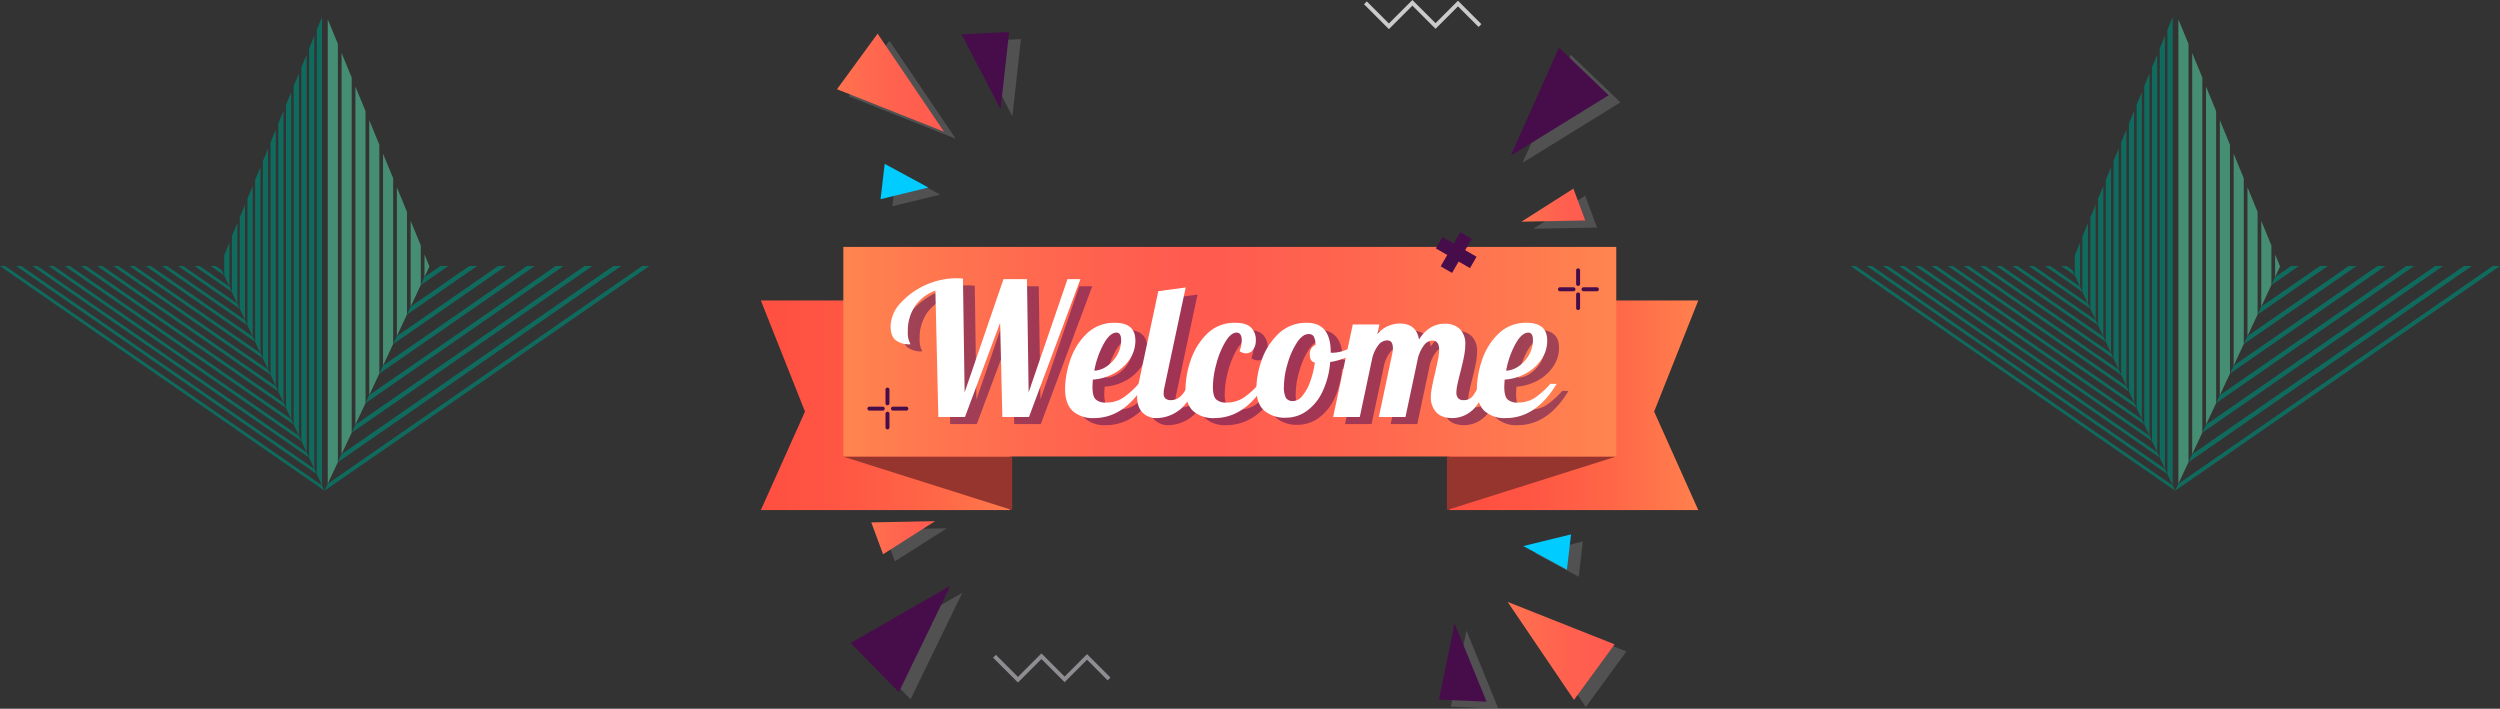 <svg xmlns="http://www.w3.org/2000/svg" xmlns:xlink="http://www.w3.org/1999/xlink" width="828.001" height="234.734" viewBox="0 0 828.001 234.734">
  <rect x="0" y="0" width="828.001" height="234.734" fill="#333333" stroke="none"/>
  <defs>
    <linearGradient id="linear-gradient" x1="0.057" y1="0.5" x2="1.057" y2="0.5" gradientUnits="objectBoundingBox">
      <stop offset="0" stop-color="#ff4f42"/>
      <stop offset="0.249" stop-color="#ff5543"/>
      <stop offset="0.589" stop-color="#ff6647"/>
      <stop offset="0.981" stop-color="#ff834e"/>
      <stop offset="1" stop-color="#ff854f"/>
    </linearGradient>
    <linearGradient id="linear-gradient-2" x1="-0.014" y1="0.5" x2="1.177" y2="0.5" xlink:href="#linear-gradient"/>
    <linearGradient id="linear-gradient-3" y1="0.5" x2="1" y2="0.5" gradientUnits="objectBoundingBox">
      <stop offset="0.023" stop-color="#ff714f"/>
      <stop offset="0.566" stop-color="#ff614f"/>
      <stop offset="1" stop-color="#ff5b4f"/>
    </linearGradient>
    <linearGradient id="linear-gradient-7" y1="0.5" x2="1" y2="0.5" gradientUnits="objectBoundingBox">
      <stop offset="0" stop-color="#ff854f"/>
      <stop offset="0.128" stop-color="#ff754f"/>
      <stop offset="0.329" stop-color="#ff614f"/>
      <stop offset="0.468" stop-color="#ff5b4f"/>
      <stop offset="0.642" stop-color="#ff644f"/>
      <stop offset="0.932" stop-color="#ff7e4f"/>
      <stop offset="1" stop-color="#ff854f"/>
    </linearGradient>
  </defs>
  <g id="welcomeEmp" transform="translate(-17.573 -95.703)">
    <g id="Pattern01" transform="translate(630.499 101.349)" opacity="0.7">
      <path id="Path_1" data-name="Path 1" d="M361.667,0,359.94,4.207V151.4l1.727,3.708Z" transform="translate(-255.011 0)" fill="#00836f"/>
      <path id="Path_2" data-name="Path 2" d="M352.916,21.316V164.74l-1.727-3.708V25.523Z" transform="translate(-248.811 -15.102)" fill="#00836f"/>
      <path id="Path_3" data-name="Path 3" d="M344.165,42.641V174.371l-1.727-3.708V46.848Z" transform="translate(-242.611 -30.211)" fill="#00836f"/>
      <path id="Path_4" data-name="Path 4" d="M335.4,63.976V184l-1.727-3.708V68.185Z" transform="translate(-236.404 -45.326)" fill="#00836f"/>
      <path id="Path_5" data-name="Path 5" d="M326.654,85.3V193.638l-1.727-3.708V89.508Z" transform="translate(-230.204 -60.434)" fill="#00836f"/>
      <path id="Path_6" data-name="Path 6" d="M317.9,106.618v96.645l-1.727-3.708V110.827Z" transform="translate(-224.004 -75.537)" fill="#00836f"/>
      <path id="Path_7" data-name="Path 7" d="M309.142,127.961V212.9l-1.727-3.708V132.171Z" transform="translate(-217.798 -90.658)" fill="#00836f"/>
      <path id="Path_8" data-name="Path 8" d="M300.391,149.286v73.246l-1.727-3.705V153.493Z" transform="translate(-211.598 -105.767)" fill="#00836f"/>
      <path id="Path_9" data-name="Path 9" d="M291.64,170.6V232.16l-1.727-3.708V174.81Z" transform="translate(-205.398 -120.869)" fill="#00836f"/>
      <path id="Path_10" data-name="Path 10" d="M282.879,191.946V241.8l-1.727-3.708V196.153Z" transform="translate(-199.191 -135.99)" fill="#00836f"/>
      <path id="Path_11" data-name="Path 11" d="M274.128,213.263v38.162l-1.727-3.708V217.472Z" transform="translate(-192.991 -151.093)" fill="#00836f"/>
      <path id="Path_12" data-name="Path 12" d="M265.377,234.588v26.47l-.042-.092-1.685-3.615V238.795l1.685-4.1Z" transform="translate(-186.791 -166.201)" fill="#00836f"/>
      <path id="Path_13" data-name="Path 13" d="M265.232,234.941v26.275l-1.685-3.615-.042-.092v-18.36l.042-.1Z" transform="translate(-186.688 -166.452)" fill="#00836f"/>
      <path id="Path_14" data-name="Path 14" d="M256.481,256.258v14.586l-1.727-3.708v-6.669Z" transform="translate(-180.488 -181.554)" fill="#00836f"/>
      <path id="Path_15" data-name="Path 15" d="M487.159,282.855l-9.1,6.3L479.3,286.5l5.263-3.645Z" transform="translate(-338.699 -200.398)" fill="#00836f"/>
      <path id="Path_16" data-name="Path 16" d="M485.577,282.846l-23.24,16.1,1.244-2.66,19.4-13.437Z" transform="translate(-327.557 -200.391)" fill="#00836f"/>
      <path id="Path_17" data-name="Path 17" d="M484,282.846l-37.351,25.868,1.241-2.654,33.522-23.214Z" transform="translate(-316.441 -200.391)" fill="#00836f"/>
      <path id="Path_18" data-name="Path 18" d="M482.417,282.846l-51.461,35.637,1.244-2.654,47.627-32.982Z" transform="translate(-305.324 -200.391)" fill="#00836f"/>
      <path id="Path_19" data-name="Path 19" d="M480.836,282.837l-65.579,45.416L416.5,325.6l61.745-42.762Z" transform="translate(-294.201 -200.385)" fill="#00836f"/>
      <path id="Path_20" data-name="Path 20" d="M479.252,282.837,399.52,338.054l1.244-2.657,75.893-52.56Z" transform="translate(-283.052 -200.385)" fill="#00836f"/>
      <path id="Path_21" data-name="Path 21" d="M477.674,282.828l-93.835,64.988,1.244-2.66,90-62.328Z" transform="translate(-271.942 -200.379)" fill="#00836f"/>
      <path id="Path_22" data-name="Path 22" d="M473.9,282.828,369.759,354.952l-1.077,2.3,107.6-74.427Z" transform="translate(-261.204 -200.379)" fill="#00836f"/>
      <path id="Path_23" data-name="Path 23" d="M375.737,10.811V149.3l-3.349,7.157V2.672Z" transform="translate(-263.83 -1.893)" fill="#4fb58f"/>
      <path id="Path_24" data-name="Path 24" d="M391.436,48.969v117.59l-3.349,7.157V40.829Z" transform="translate(-274.953 -28.927)" fill="#4fb58f"/>
      <path id="Path_25" data-name="Path 25" d="M407.133,87.119v96.7l-3.346,7.152V78.987Z" transform="translate(-286.075 -55.961)" fill="#4fb58f"/>
      <path id="Path_26" data-name="Path 26" d="M422.833,125.276v75.8l-3.346,7.149V117.145Z" transform="translate(-297.198 -82.995)" fill="#4fb58f"/>
      <path id="Path_27" data-name="Path 27" d="M438.532,163.433v54.894l-3.346,7.149V155.3Z" transform="translate(-308.321 -110.029)" fill="#4fb58f"/>
      <path id="Path_28" data-name="Path 28" d="M454.232,201.591v33.991l-3.346,7.149V193.459Z" transform="translate(-319.444 -137.063)" fill="#4fb58f"/>
      <path id="Path_29" data-name="Path 29" d="M469.925,239.728v13.086l-3.349,7.157V231.589Z" transform="translate(-330.561 -164.076)" fill="#4fb58f"/>
      <path id="Path_30" data-name="Path 30" d="M483.913,273.727l-1.638,3.5v-7.479Z" transform="translate(-341.683 -191.111)" fill="#4fb58f"/>
      <path id="Path_31" data-name="Path 31" d="M243.848,286.03l-4.495-3.111h1.706l1.976,1.368Z" transform="translate(-169.577 -200.443)" fill="#00836f"/>
      <path id="Path_32" data-name="Path 32" d="M233.4,291.489l-12.378-8.57h1.706l9.861,6.827Z" transform="translate(-156.593 -200.443)" fill="#00836f"/>
      <path id="Path_33" data-name="Path 33" d="M222.747,297.058l-20.428-14.14h1.706l17.911,12.4Z" transform="translate(-143.34 -200.443)" fill="#00836f"/>
      <path id="Path_34" data-name="Path 34" d="M212.248,302.546l-28.356-19.627H185.6L211.435,300.8Z" transform="translate(-130.284 -200.443)" fill="#00836f"/>
      <path id="Path_35" data-name="Path 35" d="M201.781,308.018l-36.26-25.1h1.706l33.743,23.356Z" transform="translate(-117.268 -200.443)" fill="#00836f"/>
      <path id="Path_36" data-name="Path 36" d="M191.3,313.5l-44.172-30.577h1.706l41.653,28.831Z" transform="translate(-104.24 -200.442)" fill="#00836f"/>
      <path id="Path_37" data-name="Path 37" d="M180.825,318.973,128.74,282.919h1.7l49.57,34.311Z" transform="translate(-91.21 -200.443)" fill="#00836f"/>
      <path id="Path_38" data-name="Path 38" d="M170.337,324.453l-60-41.534h1.706l57.488,39.791Z" transform="translate(-78.168 -200.443)" fill="#00836f"/>
      <path id="Path_39" data-name="Path 39" d="M159.852,329.933l-67.92-47.014h1.709l65.4,45.268Z" transform="translate(-65.133 -200.443)" fill="#00836f"/>
      <path id="Path_40" data-name="Path 40" d="M149.4,335.4,73.588,282.918h1.7l73.3,50.738Z" transform="translate(-52.135 -200.442)" fill="#00836f"/>
      <path id="Path_41" data-name="Path 41" d="M138.907,340.879,55.171,282.918h1.706l81.219,56.22Z" transform="translate(-39.088 -200.442)" fill="#00836f"/>
      <path id="Path_42" data-name="Path 42" d="M128.425,346.36l-91.654-63.44h1.7l89.139,61.7Z" transform="translate(-26.052 -200.443)" fill="#00836f"/>
      <path id="Path_43" data-name="Path 43" d="M117.947,351.837,18.381,282.919h1.706l97.049,67.175Z" transform="translate(-13.023 -200.443)" fill="#00836f"/>
      <path id="Path_44" data-name="Path 44" d="M0,282.919l107.475,74.392-.811-1.741L1.7,282.919Z" transform="translate(0 -200.443)" fill="#00836f"/>
    </g>
    <g id="Pattern01-2" data-name="Pattern01" transform="translate(17.573 101.349)" opacity="0.7">
      <path id="Path_1-2" data-name="Path 1" d="M361.667,0,359.94,4.207V151.4l1.727,3.708Z" transform="translate(-255.011 0)" fill="#00836f"/>
      <path id="Path_2-2" data-name="Path 2" d="M352.916,21.316V164.74l-1.727-3.708V25.523Z" transform="translate(-248.811 -15.102)" fill="#00836f"/>
      <path id="Path_3-2" data-name="Path 3" d="M344.165,42.641V174.371l-1.727-3.708V46.848Z" transform="translate(-242.611 -30.211)" fill="#00836f"/>
      <path id="Path_4-2" data-name="Path 4" d="M335.4,63.976V184l-1.727-3.708V68.185Z" transform="translate(-236.404 -45.326)" fill="#00836f"/>
      <path id="Path_5-2" data-name="Path 5" d="M326.654,85.3V193.638l-1.727-3.708V89.508Z" transform="translate(-230.204 -60.434)" fill="#00836f"/>
      <path id="Path_6-2" data-name="Path 6" d="M317.9,106.618v96.645l-1.727-3.708V110.827Z" transform="translate(-224.004 -75.537)" fill="#00836f"/>
      <path id="Path_7-2" data-name="Path 7" d="M309.142,127.961V212.9l-1.727-3.708V132.171Z" transform="translate(-217.798 -90.658)" fill="#00836f"/>
      <path id="Path_8-2" data-name="Path 8" d="M300.391,149.286v73.246l-1.727-3.705V153.493Z" transform="translate(-211.598 -105.767)" fill="#00836f"/>
      <path id="Path_9-2" data-name="Path 9" d="M291.64,170.6V232.16l-1.727-3.708V174.81Z" transform="translate(-205.398 -120.869)" fill="#00836f"/>
      <path id="Path_10-2" data-name="Path 10" d="M282.879,191.946V241.8l-1.727-3.708V196.153Z" transform="translate(-199.191 -135.99)" fill="#00836f"/>
      <path id="Path_11-2" data-name="Path 11" d="M274.128,213.263v38.162l-1.727-3.708V217.472Z" transform="translate(-192.991 -151.093)" fill="#00836f"/>
      <path id="Path_12-2" data-name="Path 12" d="M265.377,234.588v26.47l-.042-.092-1.685-3.615V238.795l1.685-4.1Z" transform="translate(-186.791 -166.201)" fill="#00836f"/>
      <path id="Path_13-2" data-name="Path 13" d="M265.232,234.941v26.275l-1.685-3.615-.042-.092v-18.36l.042-.1Z" transform="translate(-186.688 -166.452)" fill="#00836f"/>
      <path id="Path_14-2" data-name="Path 14" d="M256.481,256.258v14.586l-1.727-3.708v-6.669Z" transform="translate(-180.488 -181.554)" fill="#00836f"/>
      <path id="Path_15-2" data-name="Path 15" d="M487.159,282.855l-9.1,6.3L479.3,286.5l5.263-3.645Z" transform="translate(-338.699 -200.398)" fill="#00836f"/>
      <path id="Path_16-2" data-name="Path 16" d="M485.577,282.846l-23.24,16.1,1.244-2.66,19.4-13.437Z" transform="translate(-327.557 -200.391)" fill="#00836f"/>
      <path id="Path_17-2" data-name="Path 17" d="M484,282.846l-37.351,25.868,1.241-2.654,33.522-23.214Z" transform="translate(-316.441 -200.391)" fill="#00836f"/>
      <path id="Path_18-2" data-name="Path 18" d="M482.417,282.846l-51.461,35.637,1.244-2.654,47.627-32.982Z" transform="translate(-305.324 -200.391)" fill="#00836f"/>
      <path id="Path_19-2" data-name="Path 19" d="M480.836,282.837l-65.579,45.416L416.5,325.6l61.745-42.762Z" transform="translate(-294.201 -200.385)" fill="#00836f"/>
      <path id="Path_20-2" data-name="Path 20" d="M479.252,282.837,399.52,338.054l1.244-2.657,75.893-52.56Z" transform="translate(-283.052 -200.385)" fill="#00836f"/>
      <path id="Path_21-2" data-name="Path 21" d="M477.674,282.828l-93.835,64.988,1.244-2.66,90-62.328Z" transform="translate(-271.942 -200.379)" fill="#00836f"/>
      <path id="Path_22-2" data-name="Path 22" d="M473.9,282.828,369.759,354.952l-1.077,2.3,107.6-74.427Z" transform="translate(-261.204 -200.379)" fill="#00836f"/>
      <path id="Path_23-2" data-name="Path 23" d="M375.737,10.811V149.3l-3.349,7.157V2.672Z" transform="translate(-263.83 -1.893)" fill="#4fb58f"/>
      <path id="Path_24-2" data-name="Path 24" d="M391.436,48.969v117.59l-3.349,7.157V40.829Z" transform="translate(-274.953 -28.927)" fill="#4fb58f"/>
      <path id="Path_25-2" data-name="Path 25" d="M407.133,87.119v96.7l-3.346,7.152V78.987Z" transform="translate(-286.075 -55.961)" fill="#4fb58f"/>
      <path id="Path_26-2" data-name="Path 26" d="M422.833,125.276v75.8l-3.346,7.149V117.145Z" transform="translate(-297.198 -82.995)" fill="#4fb58f"/>
      <path id="Path_27-2" data-name="Path 27" d="M438.532,163.433v54.894l-3.346,7.149V155.3Z" transform="translate(-308.321 -110.029)" fill="#4fb58f"/>
      <path id="Path_28-2" data-name="Path 28" d="M454.232,201.591v33.991l-3.346,7.149V193.459Z" transform="translate(-319.444 -137.063)" fill="#4fb58f"/>
      <path id="Path_29-2" data-name="Path 29" d="M469.925,239.728v13.086l-3.349,7.157V231.589Z" transform="translate(-330.561 -164.076)" fill="#4fb58f"/>
      <path id="Path_30-2" data-name="Path 30" d="M483.913,273.727l-1.638,3.5v-7.479Z" transform="translate(-341.683 -191.111)" fill="#4fb58f"/>
      <path id="Path_31-2" data-name="Path 31" d="M243.848,286.03l-4.495-3.111h1.706l1.976,1.368Z" transform="translate(-169.577 -200.443)" fill="#00836f"/>
      <path id="Path_32-2" data-name="Path 32" d="M233.4,291.489l-12.378-8.57h1.706l9.861,6.827Z" transform="translate(-156.593 -200.443)" fill="#00836f"/>
      <path id="Path_33-2" data-name="Path 33" d="M222.747,297.058l-20.428-14.14h1.706l17.911,12.4Z" transform="translate(-143.34 -200.443)" fill="#00836f"/>
      <path id="Path_34-2" data-name="Path 34" d="M212.248,302.546l-28.356-19.627H185.6L211.435,300.8Z" transform="translate(-130.284 -200.443)" fill="#00836f"/>
      <path id="Path_35-2" data-name="Path 35" d="M201.781,308.018l-36.26-25.1h1.706l33.743,23.356Z" transform="translate(-117.268 -200.443)" fill="#00836f"/>
      <path id="Path_36-2" data-name="Path 36" d="M191.3,313.5l-44.172-30.577h1.706l41.653,28.831Z" transform="translate(-104.24 -200.442)" fill="#00836f"/>
      <path id="Path_37-2" data-name="Path 37" d="M180.825,318.973,128.74,282.919h1.7l49.57,34.311Z" transform="translate(-91.21 -200.443)" fill="#00836f"/>
      <path id="Path_38-2" data-name="Path 38" d="M170.337,324.453l-60-41.534h1.706l57.488,39.791Z" transform="translate(-78.168 -200.443)" fill="#00836f"/>
      <path id="Path_39-2" data-name="Path 39" d="M159.852,329.933l-67.92-47.014h1.709l65.4,45.268Z" transform="translate(-65.133 -200.443)" fill="#00836f"/>
      <path id="Path_40-2" data-name="Path 40" d="M149.4,335.4,73.588,282.918h1.7l73.3,50.738Z" transform="translate(-52.135 -200.442)" fill="#00836f"/>
      <path id="Path_41-2" data-name="Path 41" d="M138.907,340.879,55.171,282.918h1.706l81.219,56.22Z" transform="translate(-39.088 -200.442)" fill="#00836f"/>
      <path id="Path_42-2" data-name="Path 42" d="M128.425,346.36l-91.654-63.44h1.7l89.139,61.7Z" transform="translate(-26.052 -200.443)" fill="#00836f"/>
      <path id="Path_43-2" data-name="Path 43" d="M117.947,351.837,18.381,282.919h1.706l97.049,67.175Z" transform="translate(-13.023 -200.443)" fill="#00836f"/>
      <path id="Path_44-2" data-name="Path 44" d="M0,282.919l107.475,74.392-.811-1.741L1.7,282.919Z" transform="translate(0 -200.443)" fill="#00836f"/>
    </g>
    <g id="Group_125103" data-name="Group 125103" transform="translate(-7 -5.645)">
      <g id="Group_125051" data-name="Group 125051" transform="translate(276.573 200.869)">
        <g id="Group_125049" data-name="Group 125049" transform="translate(227.223)">
          <path id="Path_125084" data-name="Path 125084" d="M343,187.333h82.46l-14.613,36.794,14.613,32.619H343Z" transform="translate(-342.217 -187.333)" fill="url(#linear-gradient)"/>
          <path id="Path_125085" data-name="Path 125085" d="M398.1,253.333H342v17.745Z" transform="translate(-342 -201.665)" fill="#96352e"/>
        </g>
        <g id="Group_125050" data-name="Group 125050" transform="translate(0)">
          <path id="Path_125086" data-name="Path 125086" d="M134.21,187.333H51.75l14.613,36.794L51.75,256.746h82.46Z" transform="translate(-51.75 -187.333)" fill="url(#linear-gradient-2)"/>
          <path id="Path_125087" data-name="Path 125087" d="M86.417,253.333h56.1v17.745Z" transform="translate(-59.278 -201.665)" fill="#96352e"/>
        </g>
      </g>
      <g id="Group_125073" data-name="Group 125073" transform="translate(301.786 101.349)">
        <g id="Group_125068" data-name="Group 125068" transform="translate(0 10.585)">
          <g id="Group_125055" data-name="Group 125055">
            <g id="Group_125052" data-name="Group 125052" transform="translate(3.914 2.349)" opacity="0.4" style="mix-blend-mode: multiply;isolation: isolate">
              <path id="Path_125088" data-name="Path 125088" d="M121.87,109.9,86.442,95.851,99.889,77.442Z" transform="translate(-86.442 -76.884)" fill="#7e7c7f"/>
              <path id="Path_125089" data-name="Path 125089" d="M139.133,77.522l12.929,24.789L154.9,76.729Z" transform="translate(-97.884 -76.729)" fill="#7e7c7f"/>
              <path id="Path_125090" data-name="Path 125090" d="M120.7,140.36l-14.455-7.831-1.368,11.7Z" transform="translate(-90.446 -88.846)" fill="#7e7c7f"/>
            </g>
            <g id="Group_125054" data-name="Group 125054">
              <g id="Group_125053" data-name="Group 125053">
                <path id="Path_125091" data-name="Path 125091" d="M116.87,106.9,81.442,92.851,94.889,74.442Z" transform="translate(-81.442 -73.884)" fill="url(#linear-gradient-3)"/>
                <path id="Path_125092" data-name="Path 125092" d="M134.133,74.522,147.062,99.31,149.9,73.729Z" transform="translate(-92.884 -73.729)" fill="#460d4a"/>
                <path id="Path_125093" data-name="Path 125093" d="M115.7,137.36l-14.455-7.831-1.368,11.7Z" transform="translate(-85.446 -85.846)" fill="#0cf"/>
              </g>
            </g>
          </g>
          <g id="Group_125059" data-name="Group 125059" transform="translate(223.137 5.186)">
            <g id="Group_125056" data-name="Group 125056" transform="translate(3.914 2.349)" opacity="0.4" style="mix-blend-mode: multiply;isolation: isolate">
              <path id="Path_125094" data-name="Path 125094" d="M371.473,119.153,403.9,99.132l-16.453-15.78Z" transform="translate(-371.473 -83.353)" fill="#7e7c7f"/>
              <path id="Path_125095" data-name="Path 125095" d="M376,153.96,393.223,143l3.91,10.547Z" transform="translate(-372.456 -96.305)" fill="#7e7c7f"/>
            </g>
            <g id="Group_125058" data-name="Group 125058">
              <g id="Group_125057" data-name="Group 125057">
                <path id="Path_125096" data-name="Path 125096" d="M366.473,116.153,398.9,96.132l-16.453-15.78Z" transform="translate(-366.473 -80.353)" fill="#460d4a"/>
                <path id="Path_125097" data-name="Path 125097" d="M371,150.96,388.223,140l3.91,10.547Z" transform="translate(-367.456 -93.305)" fill="url(#linear-gradient-3)"/>
              </g>
            </g>
          </g>
          <g id="Group_125063" data-name="Group 125063" transform="translate(4.531 162.02)">
            <g id="Group_125060" data-name="Group 125060" transform="translate(3.914 2.349)" opacity="0.4" style="mix-blend-mode: multiply;isolation: isolate">
              <path id="Path_125098" data-name="Path 125098" d="M125.283,324.406,92.23,343.384l15.942,16.3Z" transform="translate(-92.23 -303.036)" fill="#7e7c7f"/>
              <path id="Path_125099" data-name="Path 125099" d="M122.076,297.109l-17.223,10.96-3.91-10.547Z" transform="translate(-94.122 -297.109)" fill="#7e7c7f"/>
            </g>
            <g id="Group_125062" data-name="Group 125062" transform="translate(0 0)">
              <g id="Group_125061" data-name="Group 125061">
                <path id="Path_125100" data-name="Path 125100" d="M120.283,321.406,87.23,340.384l15.942,16.3Z" transform="translate(-87.23 -300.037)" fill="#460d4a"/>
                <path id="Path_125101" data-name="Path 125101" d="M117.076,294.109l-17.223,10.96-3.91-10.547Z" transform="translate(-89.122 -294.109)" fill="url(#linear-gradient-3)"/>
              </g>
            </g>
          </g>
          <g id="Group_125067" data-name="Group 125067" transform="translate(199.366 166.4)">
            <g id="Group_125064" data-name="Group 125064" transform="translate(3.914 2.349)" opacity="0.4" style="mix-blend-mode: multiply;isolation: isolate">
              <path id="Path_125102" data-name="Path 125102" d="M370.175,331.267,405.6,345.321l-13.447,18.409Z" transform="translate(-347.421 -308.907)" fill="#7e7c7f"/>
              <path id="Path_125103" data-name="Path 125103" d="M356.881,366.293,346.31,340.411l-5.2,25.208Z" transform="translate(-341.109 -310.892)" fill="#7e7c7f"/>
              <path id="Path_125104" data-name="Path 125104" d="M376.783,306.571l14.455,7.831,1.368-11.7Z" transform="translate(-348.855 -302.704)" fill="#7e7c7f"/>
            </g>
            <g id="Group_125066" data-name="Group 125066">
              <g id="Group_125065" data-name="Group 125065">
                <path id="Path_125105" data-name="Path 125105" d="M365.175,328.267,400.6,342.321l-13.447,18.409Z" transform="translate(-342.421 -305.907)" fill="url(#linear-gradient-3)"/>
                <path id="Path_125106" data-name="Path 125106" d="M351.881,363.293,341.31,337.411l-5.2,25.208Z" transform="translate(-336.109 -307.892)" fill="#460d4a"/>
                <path id="Path_125107" data-name="Path 125107" d="M371.783,303.571l14.455,7.831,1.368-11.7Z" transform="translate(-343.855 -299.704)" fill="#0cf"/>
              </g>
            </g>
          </g>
        </g>
        <g id="Group_125072" data-name="Group 125072" transform="translate(51.684)">
          <g id="Group_125070" data-name="Group 125070" transform="translate(0 216.406)">
            <g id="Group_125069" data-name="Group 125069">
              <path id="Path_125108" data-name="Path 125108" d="M163.493,350.06l-7.781,7.781-7.313-7.313-.936.936,8.25,8.25,7.781-7.781,7.666,7.666,7.431-7.431,6.823,6.823.936-.936L178.59,350.3l-7.431,7.431Z" transform="translate(-147.462 -350.06)" fill="#8f8d92"/>
            </g>
          </g>
          <g id="Group_125071" data-name="Group 125071" transform="translate(122.856)">
            <path id="Path_125109" data-name="Path 125109" d="M320.427,60.208l-7.781,7.781-7.313-7.313-.936.936,8.25,8.25,7.781-7.781,7.666,7.666,7.431-7.431,6.823,6.823.936-.936-7.759-7.759-7.431,7.431Z" transform="translate(-304.397 -60.208)" fill="#cbcbcb"/>
          </g>
        </g>
      </g>
      <g id="Group_125093" data-name="Group 125093" transform="translate(303.887 176.09)">
        <rect id="Rectangle_14218" data-name="Rectangle 14218" width="255.993" height="69.413" transform="translate(0 7.035)" fill="url(#linear-gradient-7)"/>
        <g id="Welcome" transform="translate(15.657 17.405)">
          <g id="Group_125100" data-name="Group 125100" transform="translate(3.914 2.349)" opacity="0.5" style="mix-blend-mode: multiply;isolation: isolate">
            <path id="Path_125145" data-name="Path 125145" d="M129.2,181.824a13.959,13.959,0,0,0-6.74,5.117,14.579,14.579,0,0,0-2.39,8.486,8,8,0,0,0,.43,3.156,5.412,5.412,0,0,1,.428,1.011,7.483,7.483,0,0,1-4.933-1.379q-1.623-1.377-1.624-4.565a11.583,11.583,0,0,1,3.218-7.629,25.5,25.5,0,0,1,18.29-8.3q.857,0,2.451.123l.552,37.683,12.868-37.5h7.782l.552,37.5,12.866-37.5h4.291L160.2,223.675h-8.824l-.736-31.189L139,223.675h-8.824Z" transform="translate(-114.369 -177.719)" fill="#430a5b"/>
            <path id="Path_125146" data-name="Path 125146" d="M190.69,225.779q-2.514-2.358-2.512-7.384a30.3,30.3,0,0,1,1.654-9.313,21.615,21.615,0,0,1,5.392-8.794,12.926,12.926,0,0,1,9.5-3.707q6.738,0,6.74,5.882a10.986,10.986,0,0,1-1.96,6.311,14.481,14.481,0,0,1-5.209,4.626,16.8,16.8,0,0,1-6.924,1.992q-.123,1.839-.122,2.451,0,3,1.041,4.075a4.539,4.539,0,0,0,3.369,1.072,10.179,10.179,0,0,0,5.669-1.531A27.451,27.451,0,0,0,212.5,216.8h2.084q-6.8,11.337-16.851,11.336A9.887,9.887,0,0,1,190.69,225.779Zm11.489-14.92a11.216,11.216,0,0,0,3.308-3.737,9.731,9.731,0,0,0,1.256-4.78q0-2.511-1.532-2.512-2.2,0-4.32,3.86a29.406,29.406,0,0,0-3.032,8.762A8.083,8.083,0,0,0,202.179,210.859Z" transform="translate(-130.396 -181.815)" fill="#430a5b"/>
            <path id="Path_125147" data-name="Path 125147" d="M220.433,223.054q-1.807-1.838-1.808-5.514a21.343,21.343,0,0,1,.489-3.983l6.556-30.7,9.069-1.225-7.046,33.087a7.588,7.588,0,0,0-.246,1.961,2.247,2.247,0,0,0,.582,1.747,2.868,2.868,0,0,0,1.93.521,4.664,4.664,0,0,0,3.308-1.5,8.578,8.578,0,0,0,2.206-3.892h2.574q-2.266,6.618-5.821,8.977a12.688,12.688,0,0,1-7.046,2.359A6.362,6.362,0,0,1,220.433,223.054Z" transform="translate(-137.008 -178.569)" fill="#430a5b"/>
            <path id="Path_125148" data-name="Path 125148" d="M241.643,225.779q-2.514-2.358-2.512-7.384a29.83,29.83,0,0,1,1.685-9.313,22.079,22.079,0,0,1,5.391-8.794,12.749,12.749,0,0,1,9.407-3.707q3.675,0,5.238,1.593a5.541,5.541,0,0,1,1.563,4.044,5.226,5.226,0,0,1-.919,3.309,2.845,2.845,0,0,1-2.328,1.164,3.87,3.87,0,0,1-2.144-.735,10.751,10.751,0,0,0,.734-3.616,3.417,3.417,0,0,0-.428-1.837,1.426,1.426,0,0,0-1.288-.675q-1.837,0-3.675,3a27.953,27.953,0,0,0-3,7.292,29.766,29.766,0,0,0-1.163,7.72q0,3,1.041,4.075a4.54,4.54,0,0,0,3.37,1.072,10.178,10.178,0,0,0,5.668-1.531,27.453,27.453,0,0,0,5.177-4.657h2.084q-6.8,11.337-16.851,11.336A9.889,9.889,0,0,1,241.643,225.779Z" transform="translate(-141.461 -181.815)" fill="#430a5b"/>
            <path id="Path_125149" data-name="Path 125149" d="M271.742,225.688q-2.635-2.329-2.635-7.353a29.21,29.21,0,0,1,1.716-9.252,21.875,21.875,0,0,1,5.514-8.794,13.137,13.137,0,0,1,9.559-3.707q7.843,0,7.843,9.8v.062a2.469,2.469,0,0,0,.673.061,12.6,12.6,0,0,0,4.657-1.072,23.293,23.293,0,0,0,4.779-2.605l.552,1.655a14.672,14.672,0,0,1-4.627,3.217,23.956,23.956,0,0,1-6.22,1.869,27.728,27.728,0,0,1-2.512,9.742,16.527,16.527,0,0,1-5.208,6.434,11.691,11.691,0,0,1-6.924,2.267A10.438,10.438,0,0,1,271.742,225.688Zm12.561-4.872a15.107,15.107,0,0,0,2.573-4.6,29.667,29.667,0,0,0,1.593-6.465q-1.653-.366-1.654-2.573a3.21,3.21,0,0,1,1.9-3.309,6.329,6.329,0,0,0-.613-2.788,1.88,1.88,0,0,0-1.715-.766q-2.023,0-3.922,2.941a26,26,0,0,0-3.064,7.047,26.922,26.922,0,0,0-1.163,7.23,7.841,7.841,0,0,0,.674,3.952,2.726,2.726,0,0,0,2.451,1.011A4.053,4.053,0,0,0,284.3,220.816Z" transform="translate(-147.97 -181.815)" fill="#430a5b"/>
            <path id="Path_125150" data-name="Path 125150" d="M335.688,226.215a7.209,7.209,0,0,1-1.746-4.933,15.792,15.792,0,0,1,.306-2.911q.3-1.623.643-3.156t.459-1.96q.491-2.144.921-4.228a17.658,17.658,0,0,0,.428-3.37q0-3.125-2.207-3.125a3.539,3.539,0,0,0-2.817,1.563,11.994,11.994,0,0,0-1.96,4.075l-4.167,19.669h-8.824L321.2,206.7a6.316,6.316,0,0,0,.183-1.532q0-2.7-1.838-2.7a3.72,3.72,0,0,0-2.97,1.563,11.648,11.648,0,0,0-1.992,4.136l-4.167,19.669h-8.824l6.5-30.637h8.824l-.674,3.185a9.7,9.7,0,0,1,7.475-3.492q5.392,0,6.311,5.269,3.369-5.208,8.517-5.208a6.984,6.984,0,0,1,4.963,1.715,6.8,6.8,0,0,1,1.84,5.208,20.6,20.6,0,0,1-.43,3.952q-.429,2.177-1.225,5.3-.493,1.9-.889,3.707a14.058,14.058,0,0,0-.4,2.85,2.914,2.914,0,0,0,.552,1.9,2.326,2.326,0,0,0,1.9.674,3.641,3.641,0,0,0,2.941-1.318,15.478,15.478,0,0,0,2.205-4.075h2.573q-2.266,6.742-5.238,9.038a9.961,9.961,0,0,1-6.158,2.3Q337.434,228.207,335.688,226.215Z" transform="translate(-155.023 -181.883)" fill="#430a5b"/>
            <path id="Path_125151" data-name="Path 125151" d="M364.916,225.779q-2.511-2.358-2.512-7.384a30.326,30.326,0,0,1,1.655-9.313,21.641,21.641,0,0,1,5.392-8.794,12.925,12.925,0,0,1,9.5-3.707q6.74,0,6.741,5.882a10.975,10.975,0,0,1-1.961,6.311,14.459,14.459,0,0,1-5.208,4.626,16.809,16.809,0,0,1-6.924,1.992q-.122,1.839-.123,2.451,0,3,1.043,4.075a4.538,4.538,0,0,0,3.37,1.072,10.181,10.181,0,0,0,5.668-1.531,27.478,27.478,0,0,0,5.178-4.657h2.082q-6.8,11.337-16.85,11.336A9.891,9.891,0,0,1,364.916,225.779Zm11.489-14.92a11.227,11.227,0,0,0,3.309-3.737,9.715,9.715,0,0,0,1.257-4.78q0-2.511-1.532-2.512-2.207,0-4.32,3.86a29.455,29.455,0,0,0-3.034,8.762A8.079,8.079,0,0,0,376.405,210.859Z" transform="translate(-168.229 -181.815)" fill="#430a5b"/>
          </g>
          <g id="Group_125102" data-name="Group 125102" transform="translate(0 0)">
            <g id="Group_125101" data-name="Group 125101">
              <path id="Path_125152" data-name="Path 125152" d="M124.2,178.824a13.959,13.959,0,0,0-6.74,5.117,14.579,14.579,0,0,0-2.39,8.486,8,8,0,0,0,.43,3.156,5.412,5.412,0,0,1,.428,1.011,7.483,7.483,0,0,1-4.933-1.379q-1.623-1.377-1.624-4.565a11.583,11.583,0,0,1,3.218-7.629,25.5,25.5,0,0,1,18.29-8.3q.857,0,2.451.123l.552,37.683,12.868-37.5h7.782l.552,37.5,12.866-37.5h4.291L155.2,220.675h-8.824l-.736-31.189L134,220.675h-8.824Z" transform="translate(-109.369 -174.719)" fill="#fff"/>
              <path id="Path_125153" data-name="Path 125153" d="M185.69,222.779q-2.514-2.358-2.512-7.384a30.3,30.3,0,0,1,1.654-9.313,21.614,21.614,0,0,1,5.392-8.794,12.926,12.926,0,0,1,9.5-3.707q6.738,0,6.74,5.882a10.986,10.986,0,0,1-1.96,6.311,14.481,14.481,0,0,1-5.209,4.626,16.8,16.8,0,0,1-6.924,1.992q-.123,1.839-.122,2.451,0,3,1.041,4.075a4.539,4.539,0,0,0,3.369,1.072,10.179,10.179,0,0,0,5.669-1.531A27.451,27.451,0,0,0,207.5,213.8h2.084q-6.8,11.336-16.851,11.336A9.887,9.887,0,0,1,185.69,222.779Zm11.489-14.92a11.216,11.216,0,0,0,3.308-3.737,9.731,9.731,0,0,0,1.256-4.78q0-2.511-1.532-2.512-2.2,0-4.32,3.86a29.407,29.407,0,0,0-3.032,8.762A8.083,8.083,0,0,0,197.179,207.859Z" transform="translate(-125.396 -178.815)" fill="#fff"/>
              <path id="Path_125154" data-name="Path 125154" d="M215.433,220.054q-1.807-1.838-1.808-5.514a21.342,21.342,0,0,1,.489-3.983l6.556-30.7,9.069-1.225-7.046,33.087a7.587,7.587,0,0,0-.246,1.961,2.247,2.247,0,0,0,.582,1.747,2.868,2.868,0,0,0,1.93.521,4.664,4.664,0,0,0,3.308-1.5,8.578,8.578,0,0,0,2.206-3.892h2.574q-2.266,6.618-5.821,8.977a12.688,12.688,0,0,1-7.046,2.36A6.362,6.362,0,0,1,215.433,220.054Z" transform="translate(-132.008 -175.569)" fill="#fff"/>
              <path id="Path_125155" data-name="Path 125155" d="M236.643,222.779q-2.514-2.358-2.512-7.384a29.83,29.83,0,0,1,1.685-9.313,22.078,22.078,0,0,1,5.392-8.794,12.749,12.749,0,0,1,9.407-3.707q3.676,0,5.238,1.593a5.541,5.541,0,0,1,1.563,4.044,5.226,5.226,0,0,1-.919,3.309,2.845,2.845,0,0,1-2.328,1.164,3.87,3.87,0,0,1-2.144-.735,10.751,10.751,0,0,0,.734-3.616,3.416,3.416,0,0,0-.428-1.837,1.426,1.426,0,0,0-1.288-.675q-1.837,0-3.675,3a27.954,27.954,0,0,0-3,7.292,29.767,29.767,0,0,0-1.163,7.72q0,3,1.041,4.075a4.54,4.54,0,0,0,3.37,1.072,10.178,10.178,0,0,0,5.668-1.531,27.453,27.453,0,0,0,5.177-4.657h2.084q-6.8,11.336-16.851,11.336A9.889,9.889,0,0,1,236.643,222.779Z" transform="translate(-136.461 -178.815)" fill="#fff"/>
              <path id="Path_125156" data-name="Path 125156" d="M266.742,222.688q-2.635-2.329-2.635-7.353a29.211,29.211,0,0,1,1.716-9.252,21.875,21.875,0,0,1,5.514-8.794,13.137,13.137,0,0,1,9.559-3.707q7.843,0,7.843,9.8v.062a2.468,2.468,0,0,0,.673.061,12.6,12.6,0,0,0,4.657-1.072,23.293,23.293,0,0,0,4.779-2.605l.552,1.655a14.67,14.67,0,0,1-4.627,3.217,23.954,23.954,0,0,1-6.22,1.869,27.728,27.728,0,0,1-2.512,9.742,16.527,16.527,0,0,1-5.208,6.434,11.691,11.691,0,0,1-6.924,2.267A10.438,10.438,0,0,1,266.742,222.688Zm12.561-4.872a15.106,15.106,0,0,0,2.573-4.6,29.668,29.668,0,0,0,1.593-6.465q-1.653-.366-1.654-2.573a3.21,3.21,0,0,1,1.9-3.309,6.329,6.329,0,0,0-.613-2.788,1.88,1.88,0,0,0-1.715-.766q-2.023,0-3.922,2.941a26,26,0,0,0-3.064,7.047,26.923,26.923,0,0,0-1.163,7.23,7.84,7.84,0,0,0,.674,3.952,2.726,2.726,0,0,0,2.451,1.011A4.053,4.053,0,0,0,279.3,217.816Z" transform="translate(-142.97 -178.815)" fill="#fff"/>
              <path id="Path_125157" data-name="Path 125157" d="M330.687,223.215a7.21,7.21,0,0,1-1.746-4.933,15.792,15.792,0,0,1,.306-2.911q.3-1.623.644-3.156c.223-1.021.377-1.675.459-1.96q.491-2.144.921-4.228a17.659,17.659,0,0,0,.428-3.37q0-3.125-2.207-3.125a3.539,3.539,0,0,0-2.817,1.563,12,12,0,0,0-1.96,4.075l-4.167,19.669h-8.824L316.2,203.7a6.316,6.316,0,0,0,.183-1.532q0-2.7-1.838-2.7a3.72,3.72,0,0,0-2.97,1.563,11.649,11.649,0,0,0-1.992,4.136l-4.167,19.669h-8.824l6.5-30.637h8.824l-.674,3.185a9.7,9.7,0,0,1,7.475-3.492q5.392,0,6.311,5.269,3.369-5.208,8.517-5.208a6.984,6.984,0,0,1,4.963,1.715,6.8,6.8,0,0,1,1.84,5.208,20.6,20.6,0,0,1-.43,3.952q-.429,2.177-1.225,5.3-.493,1.9-.889,3.707a14.049,14.049,0,0,0-.4,2.85,2.914,2.914,0,0,0,.552,1.9,2.326,2.326,0,0,0,1.9.674,3.641,3.641,0,0,0,2.941-1.318,15.479,15.479,0,0,0,2.205-4.075h2.573q-2.266,6.742-5.238,9.038a9.961,9.961,0,0,1-6.158,2.3Q332.434,225.207,330.687,223.215Z" transform="translate(-150.023 -178.883)" fill="#fff"/>
              <path id="Path_125158" data-name="Path 125158" d="M359.916,222.779q-2.511-2.358-2.512-7.384a30.328,30.328,0,0,1,1.655-9.313,21.642,21.642,0,0,1,5.392-8.794,12.925,12.925,0,0,1,9.5-3.707q6.74,0,6.741,5.882a10.975,10.975,0,0,1-1.961,6.311,14.459,14.459,0,0,1-5.208,4.626,16.809,16.809,0,0,1-6.924,1.992q-.122,1.839-.123,2.451,0,3,1.043,4.075a4.539,4.539,0,0,0,3.37,1.072,10.181,10.181,0,0,0,5.668-1.531,27.478,27.478,0,0,0,5.178-4.657h2.082q-6.8,11.336-16.85,11.336A9.891,9.891,0,0,1,359.916,222.779Zm11.489-14.92a11.227,11.227,0,0,0,3.309-3.737,9.715,9.715,0,0,0,1.256-4.78q0-2.511-1.532-2.512-2.206,0-4.32,3.86a29.451,29.451,0,0,0-3.034,8.762A8.078,8.078,0,0,0,371.405,207.859Z" transform="translate(-163.229 -178.815)" fill="#fff"/>
            </g>
          </g>
        </g>
        <g id="Group_125092" data-name="Group 125092" transform="translate(7.976 0)">
          <path id="Path_125112" data-name="Path 125112" d="M13.047,4.349H8.7V0H4.349V4.349H0V8.7H4.349v4.349H8.7V8.7h4.349Z" transform="translate(192.62 0) rotate(30)" fill="#460d4a"/>
          <g id="Group_125083" data-name="Group 125083" transform="translate(0 53.661)">
            <g id="Group_125082" data-name="Group 125082">
              <g id="Group_125078" data-name="Group 125078" transform="translate(5.987)">
                <g id="Group_125076" data-name="Group 125076">
                  <path id="Path_125113" data-name="Path 125113" d="M105.492,230.062a.656.656,0,0,0,.656-.656v-4.524a.656.656,0,1,0-1.311,0v4.524A.655.655,0,0,0,105.492,230.062Z" transform="translate(-104.837 -224.226)" fill="#460d4a"/>
                </g>
                <g id="Group_125077" data-name="Group 125077" transform="translate(0 7.984)">
                  <path id="Path_125114" data-name="Path 125114" d="M105.492,240.259a.655.655,0,0,0,.656-.656V235.08a.656.656,0,1,0-1.311,0V239.6A.655.655,0,0,0,105.492,240.259Z" transform="translate(-104.837 -234.424)" fill="#460d4a"/>
                </g>
              </g>
              <g id="Group_125081" data-name="Group 125081" transform="translate(0 6.276)">
                <g id="Group_125079" data-name="Group 125079" transform="translate(7.814)">
                  <path id="Path_125115" data-name="Path 125115" d="M107.825,233.555h4.427a.656.656,0,1,0,0-1.312h-4.427a.656.656,0,0,0,0,1.312Z" transform="translate(-107.17 -232.243)" fill="#460d4a"/>
                </g>
                <g id="Group_125080" data-name="Group 125080">
                  <path id="Path_125116" data-name="Path 125116" d="M97.844,233.555h4.428a.656.656,0,0,0,0-1.312H97.844a.656.656,0,0,0,0,1.312Z" transform="translate(-97.189 -232.243)" fill="#460d4a"/>
                </g>
              </g>
            </g>
          </g>
          <g id="Group_125091" data-name="Group 125091" transform="translate(228.732 14.135)">
            <g id="Group_125090" data-name="Group 125090">
              <g id="Group_125086" data-name="Group 125086" transform="translate(5.987)">
                <g id="Group_125084" data-name="Group 125084">
                  <path id="Path_125117" data-name="Path 125117" d="M397.67,179.571a.656.656,0,0,0,.656-.656v-4.524a.656.656,0,0,0-1.312,0v4.523A.656.656,0,0,0,397.67,179.571Z" transform="translate(-397.014 -173.736)" fill="#460d4a"/>
                </g>
                <g id="Group_125085" data-name="Group 125085" transform="translate(0 7.984)">
                  <path id="Path_125118" data-name="Path 125118" d="M397.67,189.769a.656.656,0,0,0,.656-.656v-4.524a.656.656,0,0,0-1.312,0v4.524A.656.656,0,0,0,397.67,189.769Z" transform="translate(-397.014 -183.934)" fill="#460d4a"/>
                </g>
              </g>
              <g id="Group_125089" data-name="Group 125089" transform="translate(0 6.276)">
                <g id="Group_125087" data-name="Group 125087" transform="translate(7.814)">
                  <path id="Path_125119" data-name="Path 125119" d="M400,183.064h4.427a.656.656,0,0,0,0-1.311H400a.656.656,0,1,0,0,1.311Z" transform="translate(-399.347 -181.753)" fill="#460d4a"/>
                </g>
                <g id="Group_125088" data-name="Group 125088">
                  <path id="Path_125120" data-name="Path 125120" d="M390.022,183.064h4.427a.656.656,0,1,0,0-1.311h-4.427a.656.656,0,1,0,0,1.311Z" transform="translate(-389.366 -181.753)" fill="#460d4a"/>
                </g>
              </g>
            </g>
          </g>
        </g>
      </g>
    </g>
  </g>
</svg>
